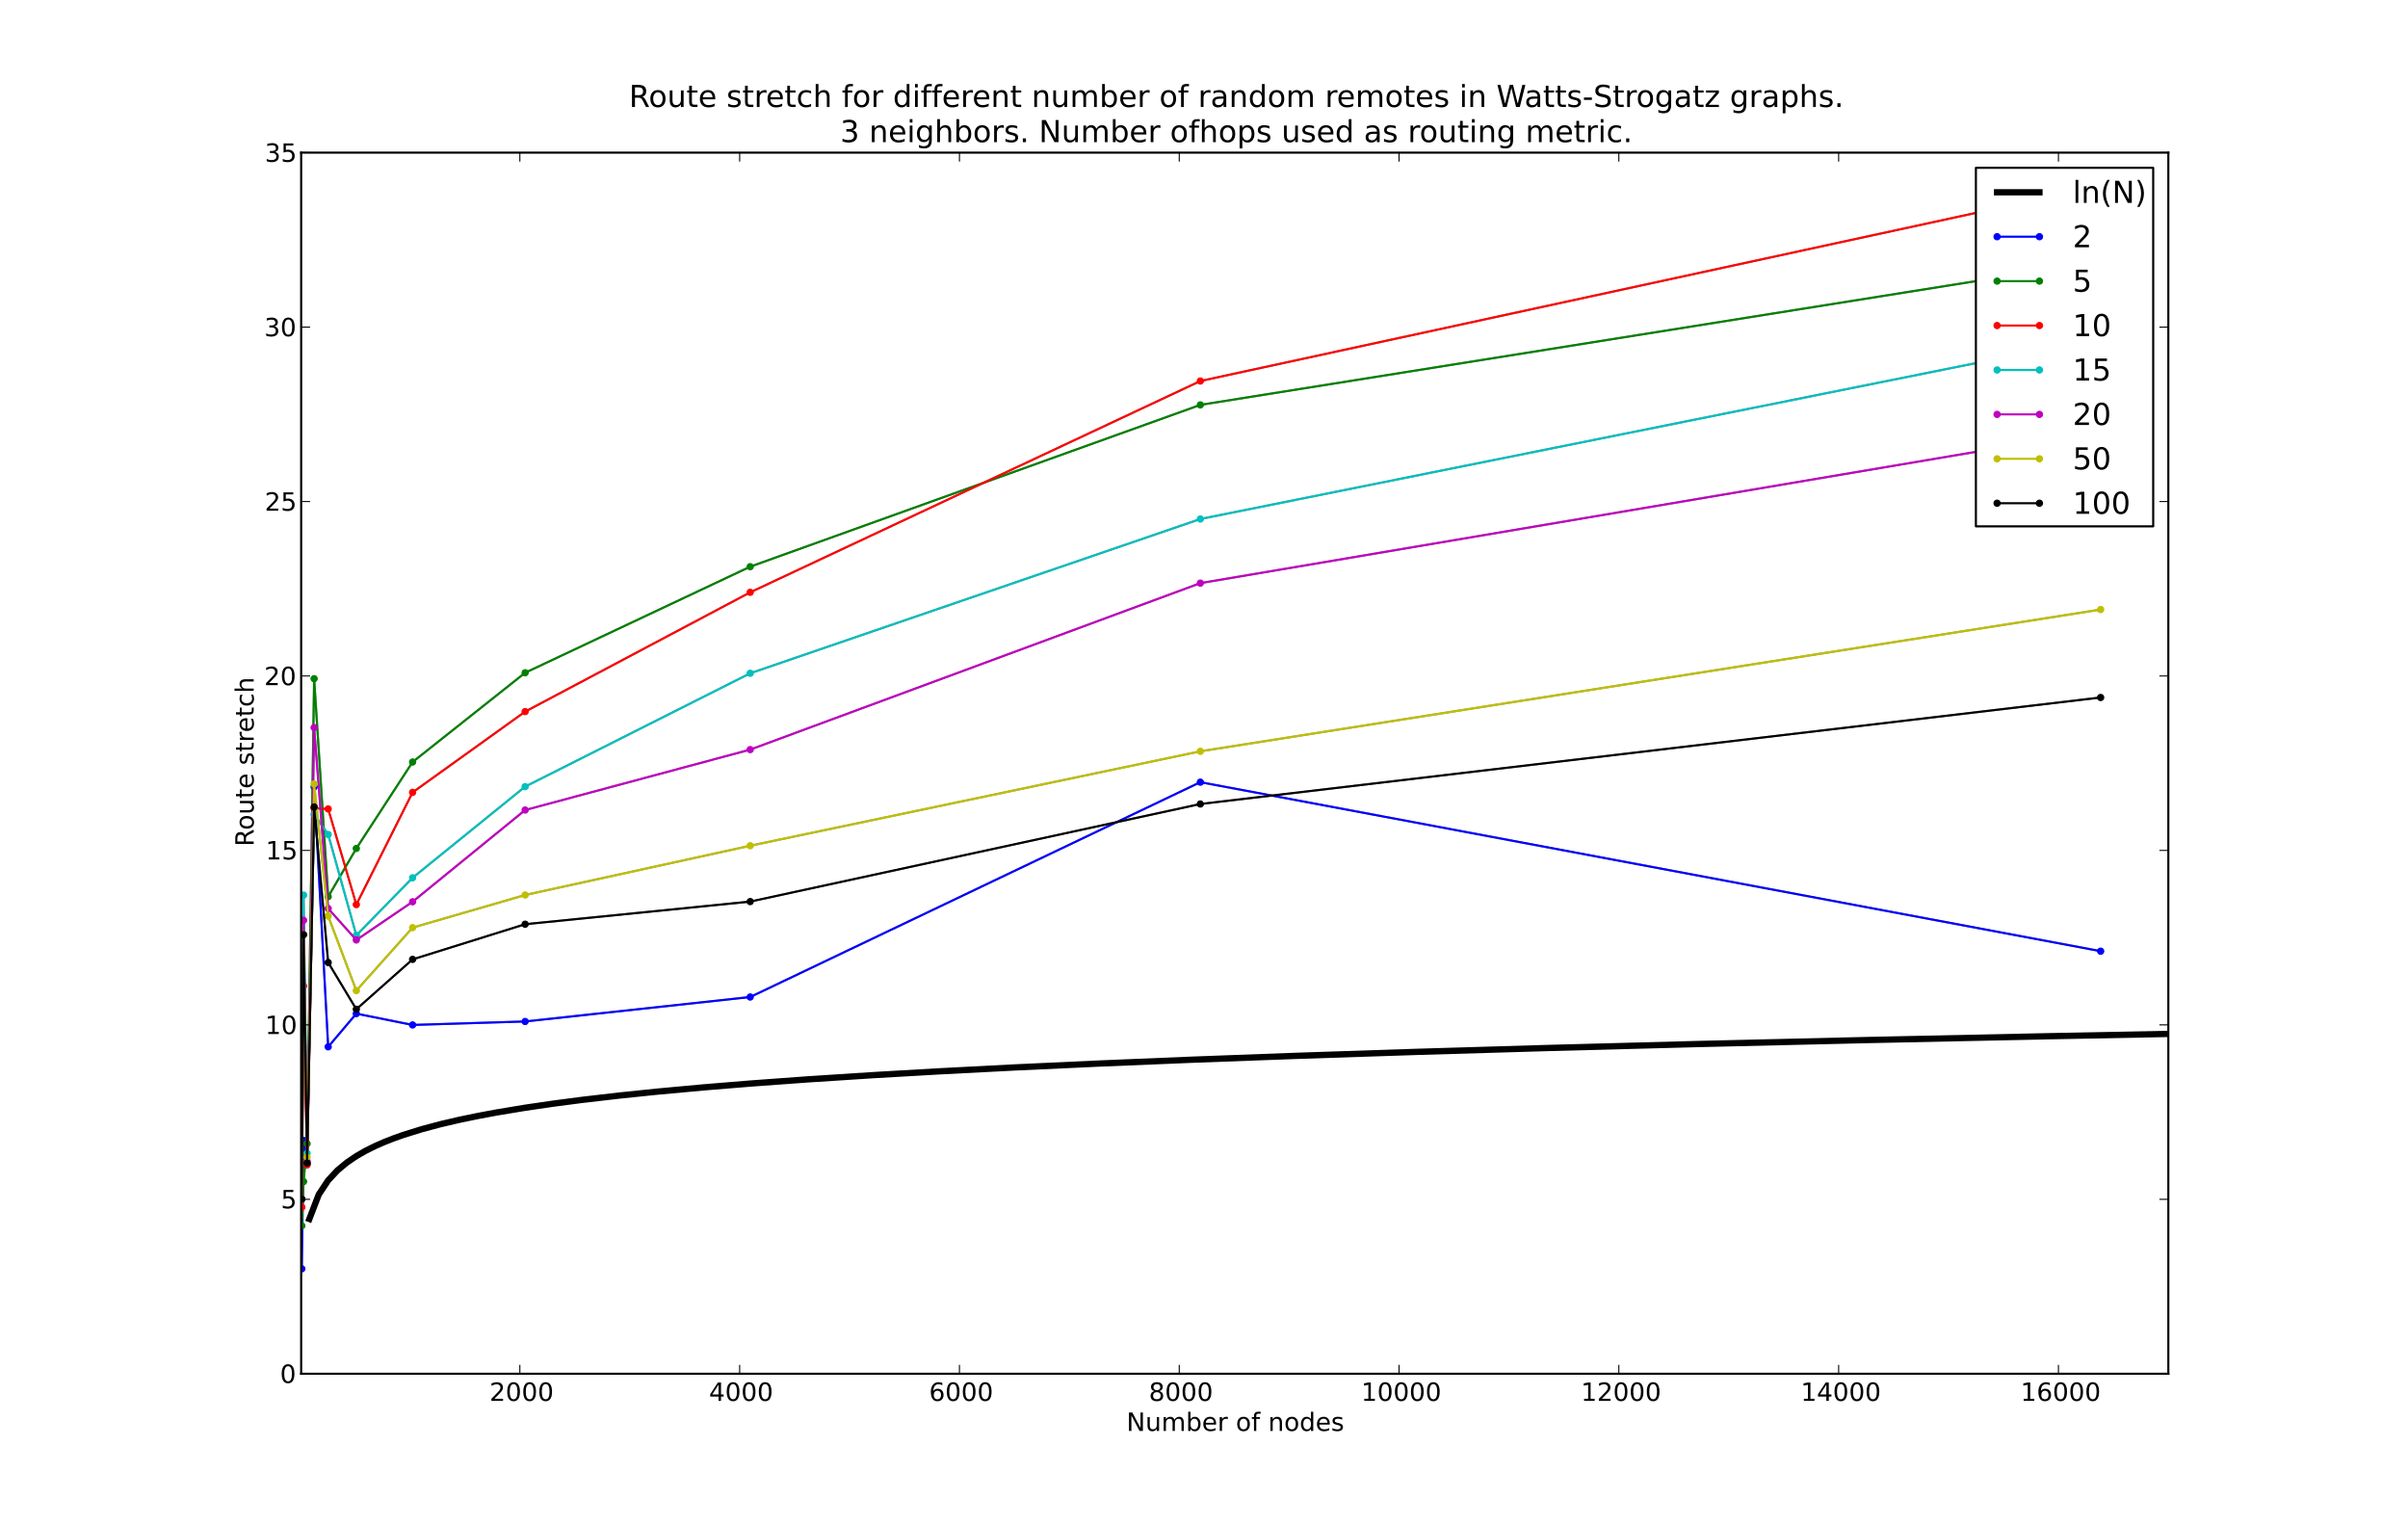 <?xml version="1.0" encoding="utf-8" standalone="no"?>
<!DOCTYPE svg PUBLIC "-//W3C//DTD SVG 1.1//EN"
  "http://www.w3.org/Graphics/SVG/1.1/DTD/svg11.dtd">
<!-- Created with matplotlib (http://matplotlib.sourceforge.net/) -->
<svg height="726pt" version="1.1" viewBox="0 0 1146 726" width="1146pt" xmlns="http://www.w3.org/2000/svg" xmlns:xlink="http://www.w3.org/1999/xlink">
 <defs>
  <style type="text/css">
*{stroke-linecap:square;stroke-linejoin:round;}
  </style>
 </defs>
 <g id="figure_1">
  <g id="patch_1">
   <path d="
M0 726.3
L1146.6 726.3
L1146.6 0
L0 0
z
" style="fill:#ffffff;"/>
  </g>
  <g id="axes_1">
   <g id="patch_2">
    <path d="
M143.325 653.67
L1031.94 653.67
L1031.94 72.63
L143.325 72.63
z
" style="fill:#ffffff;"/>
   </g>
   <g id="patch_3">
    <path clip-path="url(#p08ed50b441)" d="
M143.639 603.72
L144.476 542.647
L146.149 553.645
L149.497 374.431
L156.191 498.104
L169.581 482.306
L196.359 487.691
L249.917 486.041
L357.032 474.407
L571.262 372.174
L999.722 452.59
L999.722 452.59
L571.262 372.174
L357.032 474.407
L249.917 486.041
L196.359 487.691
L169.581 482.306
L156.191 498.104
L149.497 374.431
L146.149 553.645
L144.476 542.647
L143.639 603.72
z
" style="fill:#0000ff;opacity:0.4;stroke:#000000;"/>
   </g>
   <g id="patch_4">
    <path clip-path="url(#p08ed50b441)" d="
M143.639 583.273
L144.476 562.218
L146.149 544.161
L149.497 322.928
L156.191 426.657
L169.581 403.717
L196.359 362.584
L249.917 320.114
L357.032 269.633
L571.262 192.648
L999.722 124.293
L999.722 124.293
L571.262 192.648
L357.032 269.633
L249.917 320.114
L196.359 362.584
L169.581 403.717
L156.191 426.657
L149.497 322.928
L146.149 544.161
L144.476 562.218
L143.639 583.273
z
" style="fill:#008000;opacity:0.4;stroke:#000000;"/>
   </g>
   <g id="patch_5">
    <path clip-path="url(#p08ed50b441)" d="
M143.639 574.421
L144.476 469.168
L146.149 554.286
L149.497 384.558
L156.191 384.917
L169.581 430.427
L196.359 377.033
L249.917 338.607
L357.032 281.845
L571.262 181.306
L999.722 88.428
L999.722 88.428
L571.262 181.306
L357.032 281.845
L249.917 338.607
L196.359 377.033
L169.581 430.427
L156.191 384.917
L149.497 384.558
L146.149 554.286
L144.476 469.168
L143.639 574.421
z
" style="fill:#ff0000;opacity:0.4;stroke:#000000;"/>
   </g>
   <g id="patch_6">
    <path clip-path="url(#p08ed50b441)" d="
M143.639 570.559
L144.476 425.901
L146.149 548.785
L149.497 387.513
L156.191 397.063
L169.581 445.056
L196.359 417.666
L249.917 374.297
L357.032 320.365
L571.262 246.957
L999.722 160.842
L999.722 160.842
L571.262 246.957
L357.032 320.365
L249.917 374.297
L196.359 417.666
L169.581 445.056
L156.191 397.063
L149.497 387.513
L146.149 548.785
L144.476 425.901
L143.639 570.559
z
" style="fill:#00bfbf;opacity:0.4;stroke:#000000;"/>
   </g>
   <g id="patch_7">
    <path clip-path="url(#p08ed50b441)" d="
M143.639 570.559
L144.476 437.894
L146.149 552.474
L149.497 346.189
L156.191 432.301
L169.581 447.271
L196.359 429.076
L249.917 385.439
L357.032 356.679
L571.262 277.466
L999.722 204.94
L999.722 204.94
L571.262 277.466
L357.032 356.679
L249.917 385.439
L196.359 429.076
L169.581 447.271
L156.191 432.301
L149.497 346.189
L146.149 552.474
L144.476 437.894
L143.639 570.559
z
" style="fill:#bf00bf;opacity:0.4;stroke:#000000;"/>
   </g>
   <g id="patch_8">
    <path clip-path="url(#p08ed50b441)" d="
M143.639 570.559
L144.476 444.752
L146.149 550.578
L149.497 373.009
L156.191 435.907
L169.581 471.357
L196.359 441.388
L249.917 425.865
L357.032 402.419
L571.262 357.488
L999.722 290.04
L999.722 290.04
L571.262 357.488
L357.032 402.419
L249.917 425.865
L196.359 441.388
L169.581 471.357
L156.191 435.907
L149.497 373.009
L146.149 550.578
L144.476 444.752
L143.639 570.559
z
" style="fill:#bfbf00;opacity:0.4;stroke:#000000;"/>
   </g>
   <g id="patch_9">
    <path clip-path="url(#p08ed50b441)" d="
M143.639 570.559
L144.476 444.752
L146.149 553.431
L149.497 384.011
L156.191 457.989
L169.581 480.231
L196.359 456.493
L249.917 439.76
L357.032 428.993
L571.262 382.563
L999.722 331.882
L999.722 331.882
L571.262 382.563
L357.032 428.993
L249.917 439.76
L196.359 456.493
L169.581 480.231
L156.191 457.989
L149.497 384.011
L146.149 553.431
L144.476 444.752
L143.639 570.559
z
" style="opacity:0.4;stroke:#000000;"/>
   </g>
   <g id="line2d_1">
    <path clip-path="url(#p08ed50b441)" d="
M147.218 580.028
L151.686 568.423
L156.155 561.659
L160.623 556.867
L165.091 553.153
L169.559 550.12
L174.028 547.556
L178.496 545.336
L182.964 543.378
L187.433 541.627
L191.901 540.043
L200.837 537.267
L209.774 534.889
L218.711 532.81
L227.647 530.962
L236.584 529.299
L249.989 527.081
L263.394 525.125
L276.798 523.375
L294.672 521.297
L312.545 519.45
L334.886 517.397
L357.228 515.57
L384.038 513.615
L415.316 511.591
L446.594 509.787
L482.34 507.94
L522.555 506.082
L567.238 504.235
L616.389 502.416
L674.477 500.495
L737.033 498.649
L808.525 496.763
L888.955 494.869
L978.32 492.991
L1031.94 491.959
L1031.94 491.959" style="fill:none;stroke:#000000;stroke-width:3;"/>
   </g>
   <g id="line2d_2">
    <path clip-path="url(#p08ed50b441)" d="
M143.639 603.72
L144.476 542.647
L146.149 553.645
L149.497 374.431
L156.191 498.104
L169.581 482.306
L196.359 487.691
L249.917 486.041
L357.032 474.407
L571.262 372.174
L999.722 452.59" style="fill:none;stroke:#0000ff;"/>
    <defs>
     <path d="
M0 1.5
C0.398 1.5 0.779 1.342 1.061 1.061
C1.342 0.779 1.5 0.398 1.5 0
C1.5 -0.398 1.342 -0.779 1.061 -1.061
C0.779 -1.342 0.398 -1.5 0 -1.5
C-0.398 -1.5 -0.779 -1.342 -1.061 -1.061
C-1.342 -0.779 -1.5 -0.398 -1.5 0
C-1.5 0.398 -1.342 0.779 -1.061 1.061
C-0.779 1.342 -0.398 1.5 0 1.5
z
" id="m60516ac18e" style="stroke:#0000ff;stroke-linecap:butt;stroke-width:0.5;"/>
    </defs>
    <g clip-path="url(#p08ed50b441)">
     <use style="fill:#0000ff;stroke:#0000ff;stroke-linecap:butt;stroke-width:0.5;" x="143.639" xlink:href="#m60516ac18e" y="603.72"/>
     <use style="fill:#0000ff;stroke:#0000ff;stroke-linecap:butt;stroke-width:0.5;" x="144.476" xlink:href="#m60516ac18e" y="542.647"/>
     <use style="fill:#0000ff;stroke:#0000ff;stroke-linecap:butt;stroke-width:0.5;" x="146.149" xlink:href="#m60516ac18e" y="553.645"/>
     <use style="fill:#0000ff;stroke:#0000ff;stroke-linecap:butt;stroke-width:0.5;" x="149.497" xlink:href="#m60516ac18e" y="374.431"/>
     <use style="fill:#0000ff;stroke:#0000ff;stroke-linecap:butt;stroke-width:0.5;" x="156.191" xlink:href="#m60516ac18e" y="498.104"/>
     <use style="fill:#0000ff;stroke:#0000ff;stroke-linecap:butt;stroke-width:0.5;" x="169.581" xlink:href="#m60516ac18e" y="482.306"/>
     <use style="fill:#0000ff;stroke:#0000ff;stroke-linecap:butt;stroke-width:0.5;" x="196.359" xlink:href="#m60516ac18e" y="487.691"/>
     <use style="fill:#0000ff;stroke:#0000ff;stroke-linecap:butt;stroke-width:0.5;" x="249.917" xlink:href="#m60516ac18e" y="486.041"/>
     <use style="fill:#0000ff;stroke:#0000ff;stroke-linecap:butt;stroke-width:0.5;" x="357.032" xlink:href="#m60516ac18e" y="474.407"/>
     <use style="fill:#0000ff;stroke:#0000ff;stroke-linecap:butt;stroke-width:0.5;" x="571.262" xlink:href="#m60516ac18e" y="372.174"/>
     <use style="fill:#0000ff;stroke:#0000ff;stroke-linecap:butt;stroke-width:0.5;" x="999.722" xlink:href="#m60516ac18e" y="452.59"/>
    </g>
   </g>
   <g id="line2d_3">
    <path clip-path="url(#p08ed50b441)" d="
M143.639 583.273
L144.476 562.218
L146.149 544.161
L149.497 322.928
L156.191 426.657
L169.581 403.717
L196.359 362.584
L249.917 320.114
L357.032 269.633
L571.262 192.648
L999.722 124.293" style="fill:none;stroke:#008000;"/>
    <defs>
     <path d="
M0 1.5
C0.398 1.5 0.779 1.342 1.061 1.061
C1.342 0.779 1.5 0.398 1.5 0
C1.5 -0.398 1.342 -0.779 1.061 -1.061
C0.779 -1.342 0.398 -1.5 0 -1.5
C-0.398 -1.5 -0.779 -1.342 -1.061 -1.061
C-1.342 -0.779 -1.5 -0.398 -1.5 0
C-1.5 0.398 -1.342 0.779 -1.061 1.061
C-0.779 1.342 -0.398 1.5 0 1.5
z
" id="m78e0c95df6" style="stroke:#008000;stroke-linecap:butt;stroke-width:0.5;"/>
    </defs>
    <g clip-path="url(#p08ed50b441)">
     <use style="fill:#008000;stroke:#008000;stroke-linecap:butt;stroke-width:0.5;" x="143.639" xlink:href="#m78e0c95df6" y="583.273"/>
     <use style="fill:#008000;stroke:#008000;stroke-linecap:butt;stroke-width:0.5;" x="144.476" xlink:href="#m78e0c95df6" y="562.218"/>
     <use style="fill:#008000;stroke:#008000;stroke-linecap:butt;stroke-width:0.5;" x="146.149" xlink:href="#m78e0c95df6" y="544.161"/>
     <use style="fill:#008000;stroke:#008000;stroke-linecap:butt;stroke-width:0.5;" x="149.497" xlink:href="#m78e0c95df6" y="322.928"/>
     <use style="fill:#008000;stroke:#008000;stroke-linecap:butt;stroke-width:0.5;" x="156.191" xlink:href="#m78e0c95df6" y="426.657"/>
     <use style="fill:#008000;stroke:#008000;stroke-linecap:butt;stroke-width:0.5;" x="169.581" xlink:href="#m78e0c95df6" y="403.717"/>
     <use style="fill:#008000;stroke:#008000;stroke-linecap:butt;stroke-width:0.5;" x="196.359" xlink:href="#m78e0c95df6" y="362.584"/>
     <use style="fill:#008000;stroke:#008000;stroke-linecap:butt;stroke-width:0.5;" x="249.917" xlink:href="#m78e0c95df6" y="320.114"/>
     <use style="fill:#008000;stroke:#008000;stroke-linecap:butt;stroke-width:0.5;" x="357.032" xlink:href="#m78e0c95df6" y="269.633"/>
     <use style="fill:#008000;stroke:#008000;stroke-linecap:butt;stroke-width:0.5;" x="571.262" xlink:href="#m78e0c95df6" y="192.648"/>
     <use style="fill:#008000;stroke:#008000;stroke-linecap:butt;stroke-width:0.5;" x="999.722" xlink:href="#m78e0c95df6" y="124.293"/>
    </g>
   </g>
   <g id="line2d_4">
    <path clip-path="url(#p08ed50b441)" d="
M143.639 574.421
L144.476 469.168
L146.149 554.286
L149.497 384.558
L156.191 384.917
L169.581 430.427
L196.359 377.033
L249.917 338.607
L357.032 281.845
L571.262 181.306
L999.722 88.428" style="fill:none;stroke:#ff0000;"/>
    <defs>
     <path d="
M0 1.5
C0.398 1.5 0.779 1.342 1.061 1.061
C1.342 0.779 1.5 0.398 1.5 0
C1.5 -0.398 1.342 -0.779 1.061 -1.061
C0.779 -1.342 0.398 -1.5 0 -1.5
C-0.398 -1.5 -0.779 -1.342 -1.061 -1.061
C-1.342 -0.779 -1.5 -0.398 -1.5 0
C-1.5 0.398 -1.342 0.779 -1.061 1.061
C-0.779 1.342 -0.398 1.5 0 1.5
z
" id="mc0eafcda7b" style="stroke:#ff0000;stroke-linecap:butt;stroke-width:0.5;"/>
    </defs>
    <g clip-path="url(#p08ed50b441)">
     <use style="fill:#ff0000;stroke:#ff0000;stroke-linecap:butt;stroke-width:0.5;" x="143.639" xlink:href="#mc0eafcda7b" y="574.421"/>
     <use style="fill:#ff0000;stroke:#ff0000;stroke-linecap:butt;stroke-width:0.5;" x="144.476" xlink:href="#mc0eafcda7b" y="469.168"/>
     <use style="fill:#ff0000;stroke:#ff0000;stroke-linecap:butt;stroke-width:0.5;" x="146.149" xlink:href="#mc0eafcda7b" y="554.286"/>
     <use style="fill:#ff0000;stroke:#ff0000;stroke-linecap:butt;stroke-width:0.5;" x="149.497" xlink:href="#mc0eafcda7b" y="384.558"/>
     <use style="fill:#ff0000;stroke:#ff0000;stroke-linecap:butt;stroke-width:0.5;" x="156.191" xlink:href="#mc0eafcda7b" y="384.917"/>
     <use style="fill:#ff0000;stroke:#ff0000;stroke-linecap:butt;stroke-width:0.5;" x="169.581" xlink:href="#mc0eafcda7b" y="430.427"/>
     <use style="fill:#ff0000;stroke:#ff0000;stroke-linecap:butt;stroke-width:0.5;" x="196.359" xlink:href="#mc0eafcda7b" y="377.033"/>
     <use style="fill:#ff0000;stroke:#ff0000;stroke-linecap:butt;stroke-width:0.5;" x="249.917" xlink:href="#mc0eafcda7b" y="338.607"/>
     <use style="fill:#ff0000;stroke:#ff0000;stroke-linecap:butt;stroke-width:0.5;" x="357.032" xlink:href="#mc0eafcda7b" y="281.845"/>
     <use style="fill:#ff0000;stroke:#ff0000;stroke-linecap:butt;stroke-width:0.5;" x="571.262" xlink:href="#mc0eafcda7b" y="181.306"/>
     <use style="fill:#ff0000;stroke:#ff0000;stroke-linecap:butt;stroke-width:0.5;" x="999.722" xlink:href="#mc0eafcda7b" y="88.428"/>
    </g>
   </g>
   <g id="line2d_5">
    <path clip-path="url(#p08ed50b441)" d="
M143.639 570.559
L144.476 425.901
L146.149 548.785
L149.497 387.513
L156.191 397.063
L169.581 445.056
L196.359 417.666
L249.917 374.297
L357.032 320.365
L571.262 246.957
L999.722 160.842" style="fill:none;stroke:#00bfbf;"/>
    <defs>
     <path d="
M0 1.5
C0.398 1.5 0.779 1.342 1.061 1.061
C1.342 0.779 1.5 0.398 1.5 0
C1.5 -0.398 1.342 -0.779 1.061 -1.061
C0.779 -1.342 0.398 -1.5 0 -1.5
C-0.398 -1.5 -0.779 -1.342 -1.061 -1.061
C-1.342 -0.779 -1.5 -0.398 -1.5 0
C-1.5 0.398 -1.342 0.779 -1.061 1.061
C-0.779 1.342 -0.398 1.5 0 1.5
z
" id="m90d600f257" style="stroke:#00bfbf;stroke-linecap:butt;stroke-width:0.5;"/>
    </defs>
    <g clip-path="url(#p08ed50b441)">
     <use style="fill:#00bfbf;stroke:#00bfbf;stroke-linecap:butt;stroke-width:0.5;" x="143.639" xlink:href="#m90d600f257" y="570.559"/>
     <use style="fill:#00bfbf;stroke:#00bfbf;stroke-linecap:butt;stroke-width:0.5;" x="144.476" xlink:href="#m90d600f257" y="425.901"/>
     <use style="fill:#00bfbf;stroke:#00bfbf;stroke-linecap:butt;stroke-width:0.5;" x="146.149" xlink:href="#m90d600f257" y="548.785"/>
     <use style="fill:#00bfbf;stroke:#00bfbf;stroke-linecap:butt;stroke-width:0.5;" x="149.497" xlink:href="#m90d600f257" y="387.513"/>
     <use style="fill:#00bfbf;stroke:#00bfbf;stroke-linecap:butt;stroke-width:0.5;" x="156.191" xlink:href="#m90d600f257" y="397.063"/>
     <use style="fill:#00bfbf;stroke:#00bfbf;stroke-linecap:butt;stroke-width:0.5;" x="169.581" xlink:href="#m90d600f257" y="445.056"/>
     <use style="fill:#00bfbf;stroke:#00bfbf;stroke-linecap:butt;stroke-width:0.5;" x="196.359" xlink:href="#m90d600f257" y="417.666"/>
     <use style="fill:#00bfbf;stroke:#00bfbf;stroke-linecap:butt;stroke-width:0.5;" x="249.917" xlink:href="#m90d600f257" y="374.297"/>
     <use style="fill:#00bfbf;stroke:#00bfbf;stroke-linecap:butt;stroke-width:0.5;" x="357.032" xlink:href="#m90d600f257" y="320.365"/>
     <use style="fill:#00bfbf;stroke:#00bfbf;stroke-linecap:butt;stroke-width:0.5;" x="571.262" xlink:href="#m90d600f257" y="246.957"/>
     <use style="fill:#00bfbf;stroke:#00bfbf;stroke-linecap:butt;stroke-width:0.5;" x="999.722" xlink:href="#m90d600f257" y="160.842"/>
    </g>
   </g>
   <g id="line2d_6">
    <path clip-path="url(#p08ed50b441)" d="
M143.639 570.559
L144.476 437.894
L146.149 552.474
L149.497 346.189
L156.191 432.301
L169.581 447.271
L196.359 429.076
L249.917 385.439
L357.032 356.679
L571.262 277.466
L999.722 204.94" style="fill:none;stroke:#bf00bf;"/>
    <defs>
     <path d="
M0 1.5
C0.398 1.5 0.779 1.342 1.061 1.061
C1.342 0.779 1.5 0.398 1.5 0
C1.5 -0.398 1.342 -0.779 1.061 -1.061
C0.779 -1.342 0.398 -1.5 0 -1.5
C-0.398 -1.5 -0.779 -1.342 -1.061 -1.061
C-1.342 -0.779 -1.5 -0.398 -1.5 0
C-1.5 0.398 -1.342 0.779 -1.061 1.061
C-0.779 1.342 -0.398 1.5 0 1.5
z
" id="mc0debf2262" style="stroke:#bf00bf;stroke-linecap:butt;stroke-width:0.5;"/>
    </defs>
    <g clip-path="url(#p08ed50b441)">
     <use style="fill:#bf00bf;stroke:#bf00bf;stroke-linecap:butt;stroke-width:0.5;" x="143.639" xlink:href="#mc0debf2262" y="570.559"/>
     <use style="fill:#bf00bf;stroke:#bf00bf;stroke-linecap:butt;stroke-width:0.5;" x="144.476" xlink:href="#mc0debf2262" y="437.894"/>
     <use style="fill:#bf00bf;stroke:#bf00bf;stroke-linecap:butt;stroke-width:0.5;" x="146.149" xlink:href="#mc0debf2262" y="552.474"/>
     <use style="fill:#bf00bf;stroke:#bf00bf;stroke-linecap:butt;stroke-width:0.5;" x="149.497" xlink:href="#mc0debf2262" y="346.189"/>
     <use style="fill:#bf00bf;stroke:#bf00bf;stroke-linecap:butt;stroke-width:0.5;" x="156.191" xlink:href="#mc0debf2262" y="432.301"/>
     <use style="fill:#bf00bf;stroke:#bf00bf;stroke-linecap:butt;stroke-width:0.5;" x="169.581" xlink:href="#mc0debf2262" y="447.271"/>
     <use style="fill:#bf00bf;stroke:#bf00bf;stroke-linecap:butt;stroke-width:0.5;" x="196.359" xlink:href="#mc0debf2262" y="429.076"/>
     <use style="fill:#bf00bf;stroke:#bf00bf;stroke-linecap:butt;stroke-width:0.5;" x="249.917" xlink:href="#mc0debf2262" y="385.439"/>
     <use style="fill:#bf00bf;stroke:#bf00bf;stroke-linecap:butt;stroke-width:0.5;" x="357.032" xlink:href="#mc0debf2262" y="356.679"/>
     <use style="fill:#bf00bf;stroke:#bf00bf;stroke-linecap:butt;stroke-width:0.5;" x="571.262" xlink:href="#mc0debf2262" y="277.466"/>
     <use style="fill:#bf00bf;stroke:#bf00bf;stroke-linecap:butt;stroke-width:0.5;" x="999.722" xlink:href="#mc0debf2262" y="204.94"/>
    </g>
   </g>
   <g id="line2d_7">
    <path clip-path="url(#p08ed50b441)" d="
M143.639 570.559
L144.476 444.752
L146.149 550.578
L149.497 373.009
L156.191 435.907
L169.581 471.357
L196.359 441.388
L249.917 425.865
L357.032 402.419
L571.262 357.488
L999.722 290.04" style="fill:none;stroke:#bfbf00;"/>
    <defs>
     <path d="
M0 1.5
C0.398 1.5 0.779 1.342 1.061 1.061
C1.342 0.779 1.5 0.398 1.5 0
C1.5 -0.398 1.342 -0.779 1.061 -1.061
C0.779 -1.342 0.398 -1.5 0 -1.5
C-0.398 -1.5 -0.779 -1.342 -1.061 -1.061
C-1.342 -0.779 -1.5 -0.398 -1.5 0
C-1.5 0.398 -1.342 0.779 -1.061 1.061
C-0.779 1.342 -0.398 1.5 0 1.5
z
" id="m3ee41cdeb1" style="stroke:#bfbf00;stroke-linecap:butt;stroke-width:0.5;"/>
    </defs>
    <g clip-path="url(#p08ed50b441)">
     <use style="fill:#bfbf00;stroke:#bfbf00;stroke-linecap:butt;stroke-width:0.5;" x="143.639" xlink:href="#m3ee41cdeb1" y="570.559"/>
     <use style="fill:#bfbf00;stroke:#bfbf00;stroke-linecap:butt;stroke-width:0.5;" x="144.476" xlink:href="#m3ee41cdeb1" y="444.752"/>
     <use style="fill:#bfbf00;stroke:#bfbf00;stroke-linecap:butt;stroke-width:0.5;" x="146.149" xlink:href="#m3ee41cdeb1" y="550.578"/>
     <use style="fill:#bfbf00;stroke:#bfbf00;stroke-linecap:butt;stroke-width:0.5;" x="149.497" xlink:href="#m3ee41cdeb1" y="373.009"/>
     <use style="fill:#bfbf00;stroke:#bfbf00;stroke-linecap:butt;stroke-width:0.5;" x="156.191" xlink:href="#m3ee41cdeb1" y="435.907"/>
     <use style="fill:#bfbf00;stroke:#bfbf00;stroke-linecap:butt;stroke-width:0.5;" x="169.581" xlink:href="#m3ee41cdeb1" y="471.357"/>
     <use style="fill:#bfbf00;stroke:#bfbf00;stroke-linecap:butt;stroke-width:0.5;" x="196.359" xlink:href="#m3ee41cdeb1" y="441.388"/>
     <use style="fill:#bfbf00;stroke:#bfbf00;stroke-linecap:butt;stroke-width:0.5;" x="249.917" xlink:href="#m3ee41cdeb1" y="425.865"/>
     <use style="fill:#bfbf00;stroke:#bfbf00;stroke-linecap:butt;stroke-width:0.5;" x="357.032" xlink:href="#m3ee41cdeb1" y="402.419"/>
     <use style="fill:#bfbf00;stroke:#bfbf00;stroke-linecap:butt;stroke-width:0.5;" x="571.262" xlink:href="#m3ee41cdeb1" y="357.488"/>
     <use style="fill:#bfbf00;stroke:#bfbf00;stroke-linecap:butt;stroke-width:0.5;" x="999.722" xlink:href="#m3ee41cdeb1" y="290.04"/>
    </g>
   </g>
   <g id="line2d_8">
    <path clip-path="url(#p08ed50b441)" d="
M143.639 570.559
L144.476 444.752
L146.149 553.431
L149.497 384.011
L156.191 457.989
L169.581 480.231
L196.359 456.493
L249.917 439.76
L357.032 428.993
L571.262 382.563
L999.722 331.882" style="fill:none;stroke:#000000;"/>
    <defs>
     <path d="
M0 1.5
C0.398 1.5 0.779 1.342 1.061 1.061
C1.342 0.779 1.5 0.398 1.5 0
C1.5 -0.398 1.342 -0.779 1.061 -1.061
C0.779 -1.342 0.398 -1.5 0 -1.5
C-0.398 -1.5 -0.779 -1.342 -1.061 -1.061
C-1.342 -0.779 -1.5 -0.398 -1.5 0
C-1.5 0.398 -1.342 0.779 -1.061 1.061
C-0.779 1.342 -0.398 1.5 0 1.5
z
" id="m37a92066f2" style="stroke:#000000;stroke-linecap:butt;stroke-width:0.5;"/>
    </defs>
    <g clip-path="url(#p08ed50b441)">
     <use style="stroke:#000000;stroke-linecap:butt;stroke-width:0.5;" x="143.639" xlink:href="#m37a92066f2" y="570.559"/>
     <use style="stroke:#000000;stroke-linecap:butt;stroke-width:0.5;" x="144.476" xlink:href="#m37a92066f2" y="444.752"/>
     <use style="stroke:#000000;stroke-linecap:butt;stroke-width:0.5;" x="146.149" xlink:href="#m37a92066f2" y="553.431"/>
     <use style="stroke:#000000;stroke-linecap:butt;stroke-width:0.5;" x="149.497" xlink:href="#m37a92066f2" y="384.011"/>
     <use style="stroke:#000000;stroke-linecap:butt;stroke-width:0.5;" x="156.191" xlink:href="#m37a92066f2" y="457.989"/>
     <use style="stroke:#000000;stroke-linecap:butt;stroke-width:0.5;" x="169.581" xlink:href="#m37a92066f2" y="480.231"/>
     <use style="stroke:#000000;stroke-linecap:butt;stroke-width:0.5;" x="196.359" xlink:href="#m37a92066f2" y="456.493"/>
     <use style="stroke:#000000;stroke-linecap:butt;stroke-width:0.5;" x="249.917" xlink:href="#m37a92066f2" y="439.76"/>
     <use style="stroke:#000000;stroke-linecap:butt;stroke-width:0.5;" x="357.032" xlink:href="#m37a92066f2" y="428.993"/>
     <use style="stroke:#000000;stroke-linecap:butt;stroke-width:0.5;" x="571.262" xlink:href="#m37a92066f2" y="382.563"/>
     <use style="stroke:#000000;stroke-linecap:butt;stroke-width:0.5;" x="999.722" xlink:href="#m37a92066f2" y="331.882"/>
    </g>
   </g>
   <g id="matplotlib.axis_1">
    <g id="xtick_1">
     <g id="line2d_9">
      <defs>
       <path d="
M0 0
L0 -4" id="m0012dd4eef" style="stroke:#000000;stroke-linecap:butt;stroke-width:0.5;"/>
      </defs>
      <g>
       <use style="stroke:#000000;stroke-linecap:butt;stroke-width:0.5;" x="247.406" xlink:href="#m0012dd4eef" y="653.67"/>
      </g>
     </g>
     <g id="line2d_10">
      <defs>
       <path d="
M0 0
L0 4" id="m476344969c" style="stroke:#000000;stroke-linecap:butt;stroke-width:0.5;"/>
      </defs>
      <g>
       <use style="stroke:#000000;stroke-linecap:butt;stroke-width:0.5;" x="247.406" xlink:href="#m476344969c" y="72.63"/>
      </g>
     </g>
     <g id="text_1">
      <!-- 2000 -->
      <defs>
       <path d="
M31.781 66.406
Q24.172 66.406 20.328 58.906
Q16.5 51.422 16.5 36.375
Q16.5 21.391 20.328 13.891
Q24.172 6.391 31.781 6.391
Q39.453 6.391 43.281 13.891
Q47.125 21.391 47.125 36.375
Q47.125 51.422 43.281 58.906
Q39.453 66.406 31.781 66.406
M31.781 74.219
Q44.047 74.219 50.516 64.516
Q56.984 54.828 56.984 36.375
Q56.984 17.969 50.516 8.266
Q44.047 -1.422 31.781 -1.422
Q19.531 -1.422 13.062 8.266
Q6.594 17.969 6.594 36.375
Q6.594 54.828 13.062 64.516
Q19.531 74.219 31.781 74.219" id="DejaVuSans-30"/>
       <path d="
M19.188 8.297
L53.609 8.297
L53.609 0
L7.328 0
L7.328 8.297
Q12.938 14.109 22.625 23.891
Q32.328 33.688 34.812 36.531
Q39.547 41.844 41.422 45.531
Q43.312 49.219 43.312 52.781
Q43.312 58.594 39.234 62.25
Q35.156 65.922 28.609 65.922
Q23.969 65.922 18.812 64.312
Q13.672 62.703 7.812 59.422
L7.812 69.391
Q13.766 71.781 18.938 73
Q24.125 74.219 28.422 74.219
Q39.75 74.219 46.484 68.547
Q53.219 62.891 53.219 53.422
Q53.219 48.922 51.531 44.891
Q49.859 40.875 45.406 35.406
Q44.188 33.984 37.641 27.219
Q31.109 20.453 19.188 8.297" id="DejaVuSans-32"/>
      </defs>
      <g transform="translate(232.975 666.576)scale(0.12 -0.12)">
       <use xlink:href="#DejaVuSans-32"/>
       <use x="63.623" xlink:href="#DejaVuSans-30"/>
       <use x="127.246" xlink:href="#DejaVuSans-30"/>
       <use x="190.869" xlink:href="#DejaVuSans-30"/>
      </g>
     </g>
    </g>
    <g id="xtick_2">
     <g id="line2d_11">
      <g>
       <use style="stroke:#000000;stroke-linecap:butt;stroke-width:0.5;" x="352.011" xlink:href="#m0012dd4eef" y="653.67"/>
      </g>
     </g>
     <g id="line2d_12">
      <g>
       <use style="stroke:#000000;stroke-linecap:butt;stroke-width:0.5;" x="352.011" xlink:href="#m476344969c" y="72.63"/>
      </g>
     </g>
     <g id="text_2">
      <!-- 4000 -->
      <defs>
       <path d="
M37.797 64.312
L12.891 25.391
L37.797 25.391
z

M35.203 72.906
L47.609 72.906
L47.609 25.391
L58.016 25.391
L58.016 17.188
L47.609 17.188
L47.609 0
L37.797 0
L37.797 17.188
L4.891 17.188
L4.891 26.703
z
" id="DejaVuSans-34"/>
      </defs>
      <g transform="translate(337.433 666.576)scale(0.12 -0.12)">
       <use xlink:href="#DejaVuSans-34"/>
       <use x="63.623" xlink:href="#DejaVuSans-30"/>
       <use x="127.246" xlink:href="#DejaVuSans-30"/>
       <use x="190.869" xlink:href="#DejaVuSans-30"/>
      </g>
     </g>
    </g>
    <g id="xtick_3">
     <g id="line2d_13">
      <g>
       <use style="stroke:#000000;stroke-linecap:butt;stroke-width:0.5;" x="456.615" xlink:href="#m0012dd4eef" y="653.67"/>
      </g>
     </g>
     <g id="line2d_14">
      <g>
       <use style="stroke:#000000;stroke-linecap:butt;stroke-width:0.5;" x="456.615" xlink:href="#m476344969c" y="72.63"/>
      </g>
     </g>
     <g id="text_3">
      <!-- 6000 -->
      <defs>
       <path d="
M33.016 40.375
Q26.375 40.375 22.484 35.828
Q18.609 31.297 18.609 23.391
Q18.609 15.531 22.484 10.953
Q26.375 6.391 33.016 6.391
Q39.656 6.391 43.531 10.953
Q47.406 15.531 47.406 23.391
Q47.406 31.297 43.531 35.828
Q39.656 40.375 33.016 40.375
M52.594 71.297
L52.594 62.312
Q48.875 64.062 45.094 64.984
Q41.312 65.922 37.594 65.922
Q27.828 65.922 22.672 59.328
Q17.531 52.734 16.797 39.406
Q19.672 43.656 24.016 45.922
Q28.375 48.188 33.594 48.188
Q44.578 48.188 50.953 41.516
Q57.328 34.859 57.328 23.391
Q57.328 12.156 50.688 5.359
Q44.047 -1.422 33.016 -1.422
Q20.359 -1.422 13.672 8.266
Q6.984 17.969 6.984 36.375
Q6.984 53.656 15.188 63.938
Q23.391 74.219 37.203 74.219
Q40.922 74.219 44.703 73.484
Q48.484 72.75 52.594 71.297" id="DejaVuSans-36"/>
      </defs>
      <g transform="translate(442.163 666.576)scale(0.12 -0.12)">
       <use xlink:href="#DejaVuSans-36"/>
       <use x="63.623" xlink:href="#DejaVuSans-30"/>
       <use x="127.246" xlink:href="#DejaVuSans-30"/>
       <use x="190.869" xlink:href="#DejaVuSans-30"/>
      </g>
     </g>
    </g>
    <g id="xtick_4">
     <g id="line2d_15">
      <g>
       <use style="stroke:#000000;stroke-linecap:butt;stroke-width:0.5;" x="561.22" xlink:href="#m0012dd4eef" y="653.67"/>
      </g>
     </g>
     <g id="line2d_16">
      <g>
       <use style="stroke:#000000;stroke-linecap:butt;stroke-width:0.5;" x="561.22" xlink:href="#m476344969c" y="72.63"/>
      </g>
     </g>
     <g id="text_4">
      <!-- 8000 -->
      <defs>
       <path d="
M31.781 34.625
Q24.75 34.625 20.719 30.859
Q16.703 27.094 16.703 20.516
Q16.703 13.922 20.719 10.156
Q24.75 6.391 31.781 6.391
Q38.812 6.391 42.859 10.172
Q46.922 13.969 46.922 20.516
Q46.922 27.094 42.891 30.859
Q38.875 34.625 31.781 34.625
M21.922 38.812
Q15.578 40.375 12.031 44.719
Q8.5 49.078 8.5 55.328
Q8.5 64.062 14.719 69.141
Q20.953 74.219 31.781 74.219
Q42.672 74.219 48.875 69.141
Q55.078 64.062 55.078 55.328
Q55.078 49.078 51.531 44.719
Q48 40.375 41.703 38.812
Q48.828 37.156 52.797 32.312
Q56.781 27.484 56.781 20.516
Q56.781 9.906 50.312 4.234
Q43.844 -1.422 31.781 -1.422
Q19.734 -1.422 13.25 4.234
Q6.781 9.906 6.781 20.516
Q6.781 27.484 10.781 32.312
Q14.797 37.156 21.922 38.812
M18.312 54.391
Q18.312 48.734 21.844 45.562
Q25.391 42.391 31.781 42.391
Q38.141 42.391 41.719 45.562
Q45.312 48.734 45.312 54.391
Q45.312 60.062 41.719 63.234
Q38.141 66.406 31.781 66.406
Q25.391 66.406 21.844 63.234
Q18.312 60.062 18.312 54.391" id="DejaVuSans-38"/>
      </defs>
      <g transform="translate(546.755 666.576)scale(0.12 -0.12)">
       <use xlink:href="#DejaVuSans-38"/>
       <use x="63.623" xlink:href="#DejaVuSans-30"/>
       <use x="127.246" xlink:href="#DejaVuSans-30"/>
       <use x="190.869" xlink:href="#DejaVuSans-30"/>
      </g>
     </g>
    </g>
    <g id="xtick_5">
     <g id="line2d_17">
      <g>
       <use style="stroke:#000000;stroke-linecap:butt;stroke-width:0.5;" x="665.824" xlink:href="#m0012dd4eef" y="653.67"/>
      </g>
     </g>
     <g id="line2d_18">
      <g>
       <use style="stroke:#000000;stroke-linecap:butt;stroke-width:0.5;" x="665.824" xlink:href="#m476344969c" y="72.63"/>
      </g>
     </g>
     <g id="text_5">
      <!-- 10000 -->
      <defs>
       <path d="
M12.406 8.297
L28.516 8.297
L28.516 63.922
L10.984 60.406
L10.984 69.391
L28.422 72.906
L38.281 72.906
L38.281 8.297
L54.391 8.297
L54.391 0
L12.406 0
z
" id="DejaVuSans-31"/>
      </defs>
      <g transform="translate(647.794 666.576)scale(0.12 -0.12)">
       <use xlink:href="#DejaVuSans-31"/>
       <use x="63.623" xlink:href="#DejaVuSans-30"/>
       <use x="127.246" xlink:href="#DejaVuSans-30"/>
       <use x="190.869" xlink:href="#DejaVuSans-30"/>
       <use x="254.492" xlink:href="#DejaVuSans-30"/>
      </g>
     </g>
    </g>
    <g id="xtick_6">
     <g id="line2d_19">
      <g>
       <use style="stroke:#000000;stroke-linecap:butt;stroke-width:0.5;" x="770.429" xlink:href="#m0012dd4eef" y="653.67"/>
      </g>
     </g>
     <g id="line2d_20">
      <g>
       <use style="stroke:#000000;stroke-linecap:butt;stroke-width:0.5;" x="770.429" xlink:href="#m476344969c" y="72.63"/>
      </g>
     </g>
     <g id="text_6">
      <!-- 12000 -->
      <g transform="translate(752.399 666.576)scale(0.12 -0.12)">
       <use xlink:href="#DejaVuSans-31"/>
       <use x="63.623" xlink:href="#DejaVuSans-32"/>
       <use x="127.246" xlink:href="#DejaVuSans-30"/>
       <use x="190.869" xlink:href="#DejaVuSans-30"/>
       <use x="254.492" xlink:href="#DejaVuSans-30"/>
      </g>
     </g>
    </g>
    <g id="xtick_7">
     <g id="line2d_21">
      <g>
       <use style="stroke:#000000;stroke-linecap:butt;stroke-width:0.5;" x="875.033" xlink:href="#m0012dd4eef" y="653.67"/>
      </g>
     </g>
     <g id="line2d_22">
      <g>
       <use style="stroke:#000000;stroke-linecap:butt;stroke-width:0.5;" x="875.033" xlink:href="#m476344969c" y="72.63"/>
      </g>
     </g>
     <g id="text_7">
      <!-- 14000 -->
      <g transform="translate(857.003 666.576)scale(0.12 -0.12)">
       <use xlink:href="#DejaVuSans-31"/>
       <use x="63.623" xlink:href="#DejaVuSans-34"/>
       <use x="127.246" xlink:href="#DejaVuSans-30"/>
       <use x="190.869" xlink:href="#DejaVuSans-30"/>
       <use x="254.492" xlink:href="#DejaVuSans-30"/>
      </g>
     </g>
    </g>
    <g id="xtick_8">
     <g id="line2d_23">
      <g>
       <use style="stroke:#000000;stroke-linecap:butt;stroke-width:0.5;" x="979.638" xlink:href="#m0012dd4eef" y="653.67"/>
      </g>
     </g>
     <g id="line2d_24">
      <g>
       <use style="stroke:#000000;stroke-linecap:butt;stroke-width:0.5;" x="979.638" xlink:href="#m476344969c" y="72.63"/>
      </g>
     </g>
     <g id="text_8">
      <!-- 16000 -->
      <g transform="translate(961.608 666.576)scale(0.12 -0.12)">
       <use xlink:href="#DejaVuSans-31"/>
       <use x="63.623" xlink:href="#DejaVuSans-36"/>
       <use x="127.246" xlink:href="#DejaVuSans-30"/>
       <use x="190.869" xlink:href="#DejaVuSans-30"/>
       <use x="254.492" xlink:href="#DejaVuSans-30"/>
      </g>
     </g>
    </g>
    <g id="text_9">
     <!-- Number of nodes -->
     <defs>
      <path d="
M9.812 72.906
L23.094 72.906
L55.422 11.922
L55.422 72.906
L64.984 72.906
L64.984 0
L51.703 0
L19.391 60.984
L19.391 0
L9.812 0
z
" id="DejaVuSans-4e"/>
      <path d="
M30.609 48.391
Q23.391 48.391 19.188 42.75
Q14.984 37.109 14.984 27.297
Q14.984 17.484 19.156 11.844
Q23.344 6.203 30.609 6.203
Q37.797 6.203 41.984 11.859
Q46.188 17.531 46.188 27.297
Q46.188 37.016 41.984 42.703
Q37.797 48.391 30.609 48.391
M30.609 56
Q42.328 56 49.016 48.375
Q55.719 40.766 55.719 27.297
Q55.719 13.875 49.016 6.219
Q42.328 -1.422 30.609 -1.422
Q18.844 -1.422 12.172 6.219
Q5.516 13.875 5.516 27.297
Q5.516 40.766 12.172 48.375
Q18.844 56 30.609 56" id="DejaVuSans-6f"/>
      <path d="
M52 44.188
Q55.375 50.25 60.062 53.125
Q64.75 56 71.094 56
Q79.641 56 84.281 50.016
Q88.922 44.047 88.922 33.016
L88.922 0
L79.891 0
L79.891 32.719
Q79.891 40.578 77.094 44.375
Q74.312 48.188 68.609 48.188
Q61.625 48.188 57.562 43.547
Q53.516 38.922 53.516 30.906
L53.516 0
L44.484 0
L44.484 32.719
Q44.484 40.625 41.703 44.406
Q38.922 48.188 33.109 48.188
Q26.219 48.188 22.156 43.531
Q18.109 38.875 18.109 30.906
L18.109 0
L9.078 0
L9.078 54.688
L18.109 54.688
L18.109 46.188
Q21.188 51.219 25.484 53.609
Q29.781 56 35.688 56
Q41.656 56 45.828 52.969
Q50 49.953 52 44.188" id="DejaVuSans-6d"/>
      <path d="
M54.891 33.016
L54.891 0
L45.906 0
L45.906 32.719
Q45.906 40.484 42.875 44.328
Q39.844 48.188 33.797 48.188
Q26.516 48.188 22.312 43.547
Q18.109 38.922 18.109 30.906
L18.109 0
L9.078 0
L9.078 54.688
L18.109 54.688
L18.109 46.188
Q21.344 51.125 25.703 53.562
Q30.078 56 35.797 56
Q45.219 56 50.047 50.172
Q54.891 44.344 54.891 33.016" id="DejaVuSans-6e"/>
      <path d="
M37.109 75.984
L37.109 68.5
L28.516 68.5
Q23.688 68.5 21.797 66.547
Q19.922 64.594 19.922 59.516
L19.922 54.688
L34.719 54.688
L34.719 47.703
L19.922 47.703
L19.922 0
L10.891 0
L10.891 47.703
L2.297 47.703
L2.297 54.688
L10.891 54.688
L10.891 58.5
Q10.891 67.625 15.141 71.797
Q19.391 75.984 28.609 75.984
z
" id="DejaVuSans-66"/>
      <path id="DejaVuSans-20"/>
      <path d="
M8.5 21.578
L8.5 54.688
L17.484 54.688
L17.484 21.922
Q17.484 14.156 20.5 10.266
Q23.531 6.391 29.594 6.391
Q36.859 6.391 41.078 11.031
Q45.312 15.672 45.312 23.688
L45.312 54.688
L54.297 54.688
L54.297 0
L45.312 0
L45.312 8.406
Q42.047 3.422 37.719 1
Q33.406 -1.422 27.688 -1.422
Q18.266 -1.422 13.375 4.438
Q8.5 10.297 8.5 21.578
M31.109 56
z
" id="DejaVuSans-75"/>
      <path d="
M45.406 46.391
L45.406 75.984
L54.391 75.984
L54.391 0
L45.406 0
L45.406 8.203
Q42.578 3.328 38.25 0.953
Q33.938 -1.422 27.875 -1.422
Q17.969 -1.422 11.734 6.484
Q5.516 14.406 5.516 27.297
Q5.516 40.188 11.734 48.094
Q17.969 56 27.875 56
Q33.938 56 38.25 53.625
Q42.578 51.266 45.406 46.391
M14.797 27.297
Q14.797 17.391 18.875 11.75
Q22.953 6.109 30.078 6.109
Q37.203 6.109 41.297 11.75
Q45.406 17.391 45.406 27.297
Q45.406 37.203 41.297 42.844
Q37.203 48.484 30.078 48.484
Q22.953 48.484 18.875 42.844
Q14.797 37.203 14.797 27.297" id="DejaVuSans-64"/>
      <path d="
M56.203 29.594
L56.203 25.203
L14.891 25.203
Q15.484 15.922 20.484 11.062
Q25.484 6.203 34.422 6.203
Q39.594 6.203 44.453 7.469
Q49.312 8.734 54.109 11.281
L54.109 2.781
Q49.266 0.734 44.188 -0.344
Q39.109 -1.422 33.891 -1.422
Q20.797 -1.422 13.156 6.188
Q5.516 13.812 5.516 26.812
Q5.516 40.234 12.766 48.109
Q20.016 56 32.328 56
Q43.359 56 49.781 48.891
Q56.203 41.797 56.203 29.594
M47.219 32.234
Q47.125 39.594 43.094 43.984
Q39.062 48.391 32.422 48.391
Q24.906 48.391 20.391 44.141
Q15.875 39.891 15.188 32.172
z
" id="DejaVuSans-65"/>
      <path d="
M48.688 27.297
Q48.688 37.203 44.609 42.844
Q40.531 48.484 33.406 48.484
Q26.266 48.484 22.188 42.844
Q18.109 37.203 18.109 27.297
Q18.109 17.391 22.188 11.75
Q26.266 6.109 33.406 6.109
Q40.531 6.109 44.609 11.75
Q48.688 17.391 48.688 27.297
M18.109 46.391
Q20.953 51.266 25.266 53.625
Q29.594 56 35.594 56
Q45.562 56 51.781 48.094
Q58.016 40.188 58.016 27.297
Q58.016 14.406 51.781 6.484
Q45.562 -1.422 35.594 -1.422
Q29.594 -1.422 25.266 0.953
Q20.953 3.328 18.109 8.203
L18.109 0
L9.078 0
L9.078 75.984
L18.109 75.984
z
" id="DejaVuSans-62"/>
      <path d="
M44.281 53.078
L44.281 44.578
Q40.484 46.531 36.375 47.5
Q32.281 48.484 27.875 48.484
Q21.188 48.484 17.844 46.438
Q14.5 44.391 14.5 40.281
Q14.5 37.156 16.891 35.375
Q19.281 33.594 26.516 31.984
L29.594 31.297
Q39.156 29.25 43.188 25.516
Q47.219 21.781 47.219 15.094
Q47.219 7.469 41.188 3.016
Q35.156 -1.422 24.609 -1.422
Q20.219 -1.422 15.453 -0.562
Q10.688 0.297 5.422 2
L5.422 11.281
Q10.406 8.688 15.234 7.391
Q20.062 6.109 24.812 6.109
Q31.156 6.109 34.562 8.281
Q37.984 10.453 37.984 14.406
Q37.984 18.062 35.516 20.016
Q33.062 21.969 24.703 23.781
L21.578 24.516
Q13.234 26.266 9.516 29.906
Q5.812 33.547 5.812 39.891
Q5.812 47.609 11.281 51.797
Q16.75 56 26.812 56
Q31.781 56 36.172 55.266
Q40.578 54.547 44.281 53.078" id="DejaVuSans-73"/>
      <path d="
M41.109 46.297
Q39.594 47.172 37.812 47.578
Q36.031 48 33.891 48
Q26.266 48 22.188 43.047
Q18.109 38.094 18.109 28.812
L18.109 0
L9.078 0
L9.078 54.688
L18.109 54.688
L18.109 46.188
Q20.953 51.172 25.484 53.578
Q30.031 56 36.531 56
Q37.453 56 38.578 55.875
Q39.703 55.766 41.062 55.516
z
" id="DejaVuSans-72"/>
     </defs>
     <g transform="translate(536.124 680.865)scale(0.12 -0.12)">
      <use xlink:href="#DejaVuSans-4e"/>
      <use x="74.805" xlink:href="#DejaVuSans-75"/>
      <use x="138.184" xlink:href="#DejaVuSans-6d"/>
      <use x="235.596" xlink:href="#DejaVuSans-62"/>
      <use x="299.072" xlink:href="#DejaVuSans-65"/>
      <use x="360.596" xlink:href="#DejaVuSans-72"/>
      <use x="401.709" xlink:href="#DejaVuSans-20"/>
      <use x="433.496" xlink:href="#DejaVuSans-6f"/>
      <use x="494.678" xlink:href="#DejaVuSans-66"/>
      <use x="529.883" xlink:href="#DejaVuSans-20"/>
      <use x="561.67" xlink:href="#DejaVuSans-6e"/>
      <use x="625.049" xlink:href="#DejaVuSans-6f"/>
      <use x="686.23" xlink:href="#DejaVuSans-64"/>
      <use x="749.707" xlink:href="#DejaVuSans-65"/>
      <use x="811.23" xlink:href="#DejaVuSans-73"/>
     </g>
    </g>
   </g>
   <g id="matplotlib.axis_2">
    <g id="ytick_1">
     <g id="line2d_25">
      <defs>
       <path d="
M0 0
L4 0" id="me8a85f7bf6" style="stroke:#000000;stroke-linecap:butt;stroke-width:0.5;"/>
      </defs>
      <g>
       <use style="stroke:#000000;stroke-linecap:butt;stroke-width:0.5;" x="143.325" xlink:href="#me8a85f7bf6" y="653.67"/>
      </g>
     </g>
     <g id="line2d_26">
      <defs>
       <path d="
M0 0
L-4 0" id="m1a32005dea" style="stroke:#000000;stroke-linecap:butt;stroke-width:0.5;"/>
      </defs>
      <g>
       <use style="stroke:#000000;stroke-linecap:butt;stroke-width:0.5;" x="1031.94" xlink:href="#m1a32005dea" y="653.67"/>
      </g>
     </g>
     <g id="text_10">
      <!-- 0 -->
      <g transform="translate(133.278 658.038)scale(0.12 -0.12)">
       <use xlink:href="#DejaVuSans-30"/>
      </g>
     </g>
    </g>
    <g id="ytick_2">
     <g id="line2d_27">
      <g>
       <use style="stroke:#000000;stroke-linecap:butt;stroke-width:0.5;" x="143.325" xlink:href="#me8a85f7bf6" y="570.664"/>
      </g>
     </g>
     <g id="line2d_28">
      <g>
       <use style="stroke:#000000;stroke-linecap:butt;stroke-width:0.5;" x="1031.94" xlink:href="#m1a32005dea" y="570.664"/>
      </g>
     </g>
     <g id="text_11">
      <!-- 5 -->
      <defs>
       <path d="
M10.797 72.906
L49.516 72.906
L49.516 64.594
L19.828 64.594
L19.828 46.734
Q21.969 47.469 24.109 47.828
Q26.266 48.188 28.422 48.188
Q40.625 48.188 47.75 41.5
Q54.891 34.812 54.891 23.391
Q54.891 11.625 47.562 5.094
Q40.234 -1.422 26.906 -1.422
Q22.312 -1.422 17.547 -0.641
Q12.797 0.141 7.719 1.703
L7.719 11.625
Q12.109 9.234 16.797 8.062
Q21.484 6.891 26.703 6.891
Q35.156 6.891 40.078 11.328
Q45.016 15.766 45.016 23.391
Q45.016 31 40.078 35.438
Q35.156 39.891 26.703 39.891
Q22.75 39.891 18.812 39.016
Q14.891 38.141 10.797 36.281
z
" id="DejaVuSans-35"/>
      </defs>
      <g transform="translate(133.664 574.953)scale(0.12 -0.12)">
       <use xlink:href="#DejaVuSans-35"/>
      </g>
     </g>
    </g>
    <g id="ytick_3">
     <g id="line2d_29">
      <g>
       <use style="stroke:#000000;stroke-linecap:butt;stroke-width:0.5;" x="143.325" xlink:href="#me8a85f7bf6" y="487.659"/>
      </g>
     </g>
     <g id="line2d_30">
      <g>
       <use style="stroke:#000000;stroke-linecap:butt;stroke-width:0.5;" x="1031.94" xlink:href="#m1a32005dea" y="487.659"/>
      </g>
     </g>
     <g id="text_12">
      <!-- 10 -->
      <g transform="translate(126.17 492.026)scale(0.12 -0.12)">
       <use xlink:href="#DejaVuSans-31"/>
       <use x="63.623" xlink:href="#DejaVuSans-30"/>
      </g>
     </g>
    </g>
    <g id="ytick_4">
     <g id="line2d_31">
      <g>
       <use style="stroke:#000000;stroke-linecap:butt;stroke-width:0.5;" x="143.325" xlink:href="#me8a85f7bf6" y="404.653"/>
      </g>
     </g>
     <g id="line2d_32">
      <g>
       <use style="stroke:#000000;stroke-linecap:butt;stroke-width:0.5;" x="1031.94" xlink:href="#m1a32005dea" y="404.653"/>
      </g>
     </g>
     <g id="text_13">
      <!-- 15 -->
      <g transform="translate(126.421 408.942)scale(0.12 -0.12)">
       <use xlink:href="#DejaVuSans-31"/>
       <use x="63.623" xlink:href="#DejaVuSans-35"/>
      </g>
     </g>
    </g>
    <g id="ytick_5">
     <g id="line2d_33">
      <g>
       <use style="stroke:#000000;stroke-linecap:butt;stroke-width:0.5;" x="143.325" xlink:href="#me8a85f7bf6" y="321.647"/>
      </g>
     </g>
     <g id="line2d_34">
      <g>
       <use style="stroke:#000000;stroke-linecap:butt;stroke-width:0.5;" x="1031.94" xlink:href="#m1a32005dea" y="321.647"/>
      </g>
     </g>
     <g id="text_14">
      <!-- 20 -->
      <g transform="translate(125.731 326.015)scale(0.12 -0.12)">
       <use xlink:href="#DejaVuSans-32"/>
       <use x="63.623" xlink:href="#DejaVuSans-30"/>
      </g>
     </g>
    </g>
    <g id="ytick_6">
     <g id="line2d_35">
      <g>
       <use style="stroke:#000000;stroke-linecap:butt;stroke-width:0.5;" x="143.325" xlink:href="#me8a85f7bf6" y="238.641"/>
      </g>
     </g>
     <g id="line2d_36">
      <g>
       <use style="stroke:#000000;stroke-linecap:butt;stroke-width:0.5;" x="1031.94" xlink:href="#m1a32005dea" y="238.641"/>
      </g>
     </g>
     <g id="text_15">
      <!-- 25 -->
      <g transform="translate(125.983 243.009)scale(0.12 -0.12)">
       <use xlink:href="#DejaVuSans-32"/>
       <use x="63.623" xlink:href="#DejaVuSans-35"/>
      </g>
     </g>
    </g>
    <g id="ytick_7">
     <g id="line2d_37">
      <g>
       <use style="stroke:#000000;stroke-linecap:butt;stroke-width:0.5;" x="143.325" xlink:href="#me8a85f7bf6" y="155.636"/>
      </g>
     </g>
     <g id="line2d_38">
      <g>
       <use style="stroke:#000000;stroke-linecap:butt;stroke-width:0.5;" x="1031.94" xlink:href="#m1a32005dea" y="155.636"/>
      </g>
     </g>
     <g id="text_16">
      <!-- 30 -->
      <defs>
       <path d="
M40.578 39.312
Q47.656 37.797 51.625 33
Q55.609 28.219 55.609 21.188
Q55.609 10.406 48.188 4.484
Q40.766 -1.422 27.094 -1.422
Q22.516 -1.422 17.656 -0.516
Q12.797 0.391 7.625 2.203
L7.625 11.719
Q11.719 9.328 16.594 8.109
Q21.484 6.891 26.812 6.891
Q36.078 6.891 40.938 10.547
Q45.797 14.203 45.797 21.188
Q45.797 27.641 41.281 31.266
Q36.766 34.906 28.719 34.906
L20.219 34.906
L20.219 43.016
L29.109 43.016
Q36.375 43.016 40.234 45.922
Q44.094 48.828 44.094 54.297
Q44.094 59.906 40.109 62.906
Q36.141 65.922 28.719 65.922
Q24.656 65.922 20.016 65.031
Q15.375 64.156 9.812 62.312
L9.812 71.094
Q15.438 72.656 20.344 73.438
Q25.25 74.219 29.594 74.219
Q40.828 74.219 47.359 69.109
Q53.906 64.016 53.906 55.328
Q53.906 49.266 50.438 45.094
Q46.969 40.922 40.578 39.312" id="DejaVuSans-33"/>
      </defs>
      <g transform="translate(125.767 160.004)scale(0.12 -0.12)">
       <use xlink:href="#DejaVuSans-33"/>
       <use x="63.623" xlink:href="#DejaVuSans-30"/>
      </g>
     </g>
    </g>
    <g id="ytick_8">
     <g id="line2d_39">
      <g>
       <use style="stroke:#000000;stroke-linecap:butt;stroke-width:0.5;" x="143.325" xlink:href="#me8a85f7bf6" y="72.63"/>
      </g>
     </g>
     <g id="line2d_40">
      <g>
       <use style="stroke:#000000;stroke-linecap:butt;stroke-width:0.5;" x="1031.94" xlink:href="#m1a32005dea" y="72.63"/>
      </g>
     </g>
     <g id="text_17">
      <!-- 35 -->
      <g transform="translate(126.018 76.998)scale(0.12 -0.12)">
       <use xlink:href="#DejaVuSans-33"/>
       <use x="63.623" xlink:href="#DejaVuSans-35"/>
      </g>
     </g>
    </g>
    <g id="text_18">
     <!-- Route stretch -->
     <defs>
      <path d="
M44.391 34.188
Q47.562 33.109 50.562 29.594
Q53.562 26.078 56.594 19.922
L66.609 0
L56 0
L46.688 18.703
Q43.062 26.031 39.672 28.422
Q36.281 30.812 30.422 30.812
L19.672 30.812
L19.672 0
L9.812 0
L9.812 72.906
L32.078 72.906
Q44.578 72.906 50.734 67.672
Q56.891 62.453 56.891 51.906
Q56.891 45.016 53.688 40.469
Q50.484 35.938 44.391 34.188
M19.672 64.797
L19.672 38.922
L32.078 38.922
Q39.203 38.922 42.844 42.219
Q46.484 45.516 46.484 51.906
Q46.484 58.297 42.844 61.547
Q39.203 64.797 32.078 64.797
z
" id="DejaVuSans-52"/>
      <path d="
M48.781 52.594
L48.781 44.188
Q44.969 46.297 41.141 47.344
Q37.312 48.391 33.406 48.391
Q24.656 48.391 19.812 42.844
Q14.984 37.312 14.984 27.297
Q14.984 17.281 19.812 11.734
Q24.656 6.203 33.406 6.203
Q37.312 6.203 41.141 7.25
Q44.969 8.297 48.781 10.406
L48.781 2.094
Q45.016 0.344 40.984 -0.531
Q36.969 -1.422 32.422 -1.422
Q20.062 -1.422 12.781 6.344
Q5.516 14.109 5.516 27.297
Q5.516 40.672 12.859 48.328
Q20.219 56 33.016 56
Q37.156 56 41.109 55.141
Q45.062 54.297 48.781 52.594" id="DejaVuSans-63"/>
      <path d="
M54.891 33.016
L54.891 0
L45.906 0
L45.906 32.719
Q45.906 40.484 42.875 44.328
Q39.844 48.188 33.797 48.188
Q26.516 48.188 22.312 43.547
Q18.109 38.922 18.109 30.906
L18.109 0
L9.078 0
L9.078 75.984
L18.109 75.984
L18.109 46.188
Q21.344 51.125 25.703 53.562
Q30.078 56 35.797 56
Q45.219 56 50.047 50.172
Q54.891 44.344 54.891 33.016" id="DejaVuSans-68"/>
      <path d="
M18.312 70.219
L18.312 54.688
L36.812 54.688
L36.812 47.703
L18.312 47.703
L18.312 18.016
Q18.312 11.328 20.141 9.422
Q21.969 7.516 27.594 7.516
L36.812 7.516
L36.812 0
L27.594 0
Q17.188 0 13.234 3.875
Q9.281 7.766 9.281 18.016
L9.281 47.703
L2.688 47.703
L2.688 54.688
L9.281 54.688
L9.281 70.219
z
" id="DejaVuSans-74"/>
     </defs>
     <g transform="translate(120.731 402.749)rotate(-90.0)scale(0.12 -0.12)">
      <use xlink:href="#DejaVuSans-52"/>
      <use x="64.982" xlink:href="#DejaVuSans-6f"/>
      <use x="126.164" xlink:href="#DejaVuSans-75"/>
      <use x="189.543" xlink:href="#DejaVuSans-74"/>
      <use x="228.752" xlink:href="#DejaVuSans-65"/>
      <use x="290.275" xlink:href="#DejaVuSans-20"/>
      <use x="322.062" xlink:href="#DejaVuSans-73"/>
      <use x="374.162" xlink:href="#DejaVuSans-74"/>
      <use x="413.371" xlink:href="#DejaVuSans-72"/>
      <use x="452.234" xlink:href="#DejaVuSans-65"/>
      <use x="513.758" xlink:href="#DejaVuSans-74"/>
      <use x="552.967" xlink:href="#DejaVuSans-63"/>
      <use x="607.947" xlink:href="#DejaVuSans-68"/>
     </g>
    </g>
   </g>
   <g id="patch_10">
    <path d="
M143.325 72.63
L1031.94 72.63" style="fill:none;stroke:#000000;"/>
   </g>
   <g id="patch_11">
    <path d="
M1031.94 653.67
L1031.94 72.63" style="fill:none;stroke:#000000;"/>
   </g>
   <g id="patch_12">
    <path d="
M143.325 653.67
L1031.94 653.67" style="fill:none;stroke:#000000;"/>
   </g>
   <g id="patch_13">
    <path d="
M143.325 653.67
L143.325 72.63" style="fill:none;stroke:#000000;"/>
   </g>
   <g id="text_19">
    <!-- Route stretch for different number of random remotes in Watts-Strogatz graphs. -->
    <defs>
     <path d="
M4.891 31.391
L31.203 31.391
L31.203 23.391
L4.891 23.391
z
" id="DejaVuSans-2d"/>
     <path d="
M10.688 12.406
L21 12.406
L21 0
L10.688 0
z
" id="DejaVuSans-2e"/>
     <path d="
M5.516 54.688
L48.188 54.688
L48.188 46.484
L14.406 7.172
L48.188 7.172
L48.188 0
L4.297 0
L4.297 8.203
L38.094 47.516
L5.516 47.516
z
" id="DejaVuSans-7a"/>
     <path d="
M9.422 54.688
L18.406 54.688
L18.406 0
L9.422 0
z

M9.422 75.984
L18.406 75.984
L18.406 64.594
L9.422 64.594
z
" id="DejaVuSans-69"/>
     <path d="
M53.516 70.516
L53.516 60.891
Q47.906 63.578 42.922 64.891
Q37.938 66.219 33.297 66.219
Q25.25 66.219 20.875 63.094
Q16.5 59.969 16.5 54.203
Q16.5 49.359 19.406 46.891
Q22.312 44.438 30.422 42.922
L36.375 41.703
Q47.406 39.594 52.656 34.297
Q57.906 29 57.906 20.125
Q57.906 9.516 50.797 4.047
Q43.703 -1.422 29.984 -1.422
Q24.812 -1.422 18.969 -0.25
Q13.141 0.922 6.891 3.219
L6.891 13.375
Q12.891 10.016 18.656 8.297
Q24.422 6.594 29.984 6.594
Q38.422 6.594 43.016 9.906
Q47.609 13.234 47.609 19.391
Q47.609 24.75 44.312 27.781
Q41.016 30.812 33.5 32.328
L27.484 33.5
Q16.453 35.688 11.516 40.375
Q6.594 45.062 6.594 53.422
Q6.594 63.094 13.406 68.656
Q20.219 74.219 32.172 74.219
Q37.312 74.219 42.625 73.281
Q47.953 72.359 53.516 70.516" id="DejaVuSans-53"/>
     <path d="
M45.406 27.984
Q45.406 37.75 41.375 43.109
Q37.359 48.484 30.078 48.484
Q22.859 48.484 18.828 43.109
Q14.797 37.75 14.797 27.984
Q14.797 18.266 18.828 12.891
Q22.859 7.516 30.078 7.516
Q37.359 7.516 41.375 12.891
Q45.406 18.266 45.406 27.984
M54.391 6.781
Q54.391 -7.172 48.188 -13.984
Q42 -20.797 29.203 -20.797
Q24.469 -20.797 20.266 -20.094
Q16.062 -19.391 12.109 -17.922
L12.109 -9.188
Q16.062 -11.328 19.922 -12.344
Q23.781 -13.375 27.781 -13.375
Q36.625 -13.375 41.016 -8.766
Q45.406 -4.156 45.406 5.172
L45.406 9.625
Q42.625 4.781 38.281 2.391
Q33.938 0 27.875 0
Q17.828 0 11.672 7.656
Q5.516 15.328 5.516 27.984
Q5.516 40.672 11.672 48.328
Q17.828 56 27.875 56
Q33.938 56 38.281 53.609
Q42.625 51.219 45.406 46.391
L45.406 54.688
L54.391 54.688
z
" id="DejaVuSans-67"/>
     <path d="
M3.328 72.906
L13.281 72.906
L28.609 11.281
L43.891 72.906
L54.984 72.906
L70.312 11.281
L85.594 72.906
L95.609 72.906
L77.297 0
L64.891 0
L49.516 63.281
L33.984 0
L21.578 0
z
" id="DejaVuSans-57"/>
     <path d="
M18.109 8.203
L18.109 -20.797
L9.078 -20.797
L9.078 54.688
L18.109 54.688
L18.109 46.391
Q20.953 51.266 25.266 53.625
Q29.594 56 35.594 56
Q45.562 56 51.781 48.094
Q58.016 40.188 58.016 27.297
Q58.016 14.406 51.781 6.484
Q45.562 -1.422 35.594 -1.422
Q29.594 -1.422 25.266 0.953
Q20.953 3.328 18.109 8.203
M48.688 27.297
Q48.688 37.203 44.609 42.844
Q40.531 48.484 33.406 48.484
Q26.266 48.484 22.188 42.844
Q18.109 37.203 18.109 27.297
Q18.109 17.391 22.188 11.75
Q26.266 6.109 33.406 6.109
Q40.531 6.109 44.609 11.75
Q48.688 17.391 48.688 27.297" id="DejaVuSans-70"/>
     <path d="
M34.281 27.484
Q23.391 27.484 19.188 25
Q14.984 22.516 14.984 16.5
Q14.984 11.719 18.141 8.906
Q21.297 6.109 26.703 6.109
Q34.188 6.109 38.703 11.406
Q43.219 16.703 43.219 25.484
L43.219 27.484
z

M52.203 31.203
L52.203 0
L43.219 0
L43.219 8.297
Q40.141 3.328 35.547 0.953
Q30.953 -1.422 24.312 -1.422
Q15.922 -1.422 10.953 3.297
Q6 8.016 6 15.922
Q6 25.141 12.172 29.828
Q18.359 34.516 30.609 34.516
L43.219 34.516
L43.219 35.406
Q43.219 41.609 39.141 45
Q35.062 48.391 27.688 48.391
Q23 48.391 18.547 47.266
Q14.109 46.141 10.016 43.891
L10.016 52.203
Q14.938 54.109 19.578 55.047
Q24.219 56 28.609 56
Q40.484 56 46.344 49.844
Q52.203 43.703 52.203 31.203" id="DejaVuSans-61"/>
    </defs>
    <g transform="translate(299.353 50.906)scale(0.144 -0.144)">
     <use xlink:href="#DejaVuSans-52"/>
     <use x="64.982" xlink:href="#DejaVuSans-6f"/>
     <use x="126.164" xlink:href="#DejaVuSans-75"/>
     <use x="189.543" xlink:href="#DejaVuSans-74"/>
     <use x="228.752" xlink:href="#DejaVuSans-65"/>
     <use x="290.275" xlink:href="#DejaVuSans-20"/>
     <use x="322.062" xlink:href="#DejaVuSans-73"/>
     <use x="374.162" xlink:href="#DejaVuSans-74"/>
     <use x="413.371" xlink:href="#DejaVuSans-72"/>
     <use x="452.234" xlink:href="#DejaVuSans-65"/>
     <use x="513.758" xlink:href="#DejaVuSans-74"/>
     <use x="552.967" xlink:href="#DejaVuSans-63"/>
     <use x="607.947" xlink:href="#DejaVuSans-68"/>
     <use x="671.326" xlink:href="#DejaVuSans-20"/>
     <use x="703.113" xlink:href="#DejaVuSans-66"/>
     <use x="738.318" xlink:href="#DejaVuSans-6f"/>
     <use x="799.5" xlink:href="#DejaVuSans-72"/>
     <use x="840.613" xlink:href="#DejaVuSans-20"/>
     <use x="872.4" xlink:href="#DejaVuSans-64"/>
     <use x="935.877" xlink:href="#DejaVuSans-69"/>
     <use x="963.66" xlink:href="#DejaVuSans-66"/>
     <use x="998.865" xlink:href="#DejaVuSans-66"/>
     <use x="1034.07" xlink:href="#DejaVuSans-65"/>
     <use x="1095.594" xlink:href="#DejaVuSans-72"/>
     <use x="1134.457" xlink:href="#DejaVuSans-65"/>
     <use x="1195.98" xlink:href="#DejaVuSans-6e"/>
     <use x="1259.359" xlink:href="#DejaVuSans-74"/>
     <use x="1298.568" xlink:href="#DejaVuSans-20"/>
     <use x="1330.355" xlink:href="#DejaVuSans-6e"/>
     <use x="1393.734" xlink:href="#DejaVuSans-75"/>
     <use x="1457.113" xlink:href="#DejaVuSans-6d"/>
     <use x="1554.525" xlink:href="#DejaVuSans-62"/>
     <use x="1618.002" xlink:href="#DejaVuSans-65"/>
     <use x="1679.525" xlink:href="#DejaVuSans-72"/>
     <use x="1720.639" xlink:href="#DejaVuSans-20"/>
     <use x="1752.426" xlink:href="#DejaVuSans-6f"/>
     <use x="1813.607" xlink:href="#DejaVuSans-66"/>
     <use x="1848.812" xlink:href="#DejaVuSans-20"/>
     <use x="1880.6" xlink:href="#DejaVuSans-72"/>
     <use x="1921.713" xlink:href="#DejaVuSans-61"/>
     <use x="1982.992" xlink:href="#DejaVuSans-6e"/>
     <use x="2046.371" xlink:href="#DejaVuSans-64"/>
     <use x="2109.848" xlink:href="#DejaVuSans-6f"/>
     <use x="2171.029" xlink:href="#DejaVuSans-6d"/>
     <use x="2268.441" xlink:href="#DejaVuSans-20"/>
     <use x="2300.229" xlink:href="#DejaVuSans-72"/>
     <use x="2339.092" xlink:href="#DejaVuSans-65"/>
     <use x="2400.615" xlink:href="#DejaVuSans-6d"/>
     <use x="2498.027" xlink:href="#DejaVuSans-6f"/>
     <use x="2559.209" xlink:href="#DejaVuSans-74"/>
     <use x="2598.418" xlink:href="#DejaVuSans-65"/>
     <use x="2659.941" xlink:href="#DejaVuSans-73"/>
     <use x="2712.041" xlink:href="#DejaVuSans-20"/>
     <use x="2743.828" xlink:href="#DejaVuSans-69"/>
     <use x="2771.611" xlink:href="#DejaVuSans-6e"/>
     <use x="2834.99" xlink:href="#DejaVuSans-20"/>
     <use x="2866.777" xlink:href="#DejaVuSans-57"/>
     <use x="2959.279" xlink:href="#DejaVuSans-61"/>
     <use x="3020.559" xlink:href="#DejaVuSans-74"/>
     <use x="3059.768" xlink:href="#DejaVuSans-74"/>
     <use x="3098.977" xlink:href="#DejaVuSans-73"/>
     <use x="3151.076" xlink:href="#DejaVuSans-2d"/>
     <use x="3187.16" xlink:href="#DejaVuSans-53"/>
     <use x="3250.637" xlink:href="#DejaVuSans-74"/>
     <use x="3289.846" xlink:href="#DejaVuSans-72"/>
     <use x="3328.709" xlink:href="#DejaVuSans-6f"/>
     <use x="3389.891" xlink:href="#DejaVuSans-67"/>
     <use x="3453.367" xlink:href="#DejaVuSans-61"/>
     <use x="3514.646" xlink:href="#DejaVuSans-74"/>
     <use x="3553.855" xlink:href="#DejaVuSans-7a"/>
     <use x="3606.346" xlink:href="#DejaVuSans-20"/>
     <use x="3638.133" xlink:href="#DejaVuSans-67"/>
     <use x="3701.609" xlink:href="#DejaVuSans-72"/>
     <use x="3742.723" xlink:href="#DejaVuSans-61"/>
     <use x="3804.002" xlink:href="#DejaVuSans-70"/>
     <use x="3867.479" xlink:href="#DejaVuSans-68"/>
     <use x="3930.857" xlink:href="#DejaVuSans-73"/>
     <use x="3982.957" xlink:href="#DejaVuSans-2e"/>
    </g>
    <!-- 3 neighbors. Number ofhops used as routing metric. -->
    <g transform="translate(399.879 67.63)scale(0.144 -0.144)">
     <use xlink:href="#DejaVuSans-33"/>
     <use x="63.623" xlink:href="#DejaVuSans-20"/>
     <use x="95.41" xlink:href="#DejaVuSans-6e"/>
     <use x="158.789" xlink:href="#DejaVuSans-65"/>
     <use x="220.312" xlink:href="#DejaVuSans-69"/>
     <use x="248.096" xlink:href="#DejaVuSans-67"/>
     <use x="311.572" xlink:href="#DejaVuSans-68"/>
     <use x="374.951" xlink:href="#DejaVuSans-62"/>
     <use x="438.428" xlink:href="#DejaVuSans-6f"/>
     <use x="499.609" xlink:href="#DejaVuSans-72"/>
     <use x="540.723" xlink:href="#DejaVuSans-73"/>
     <use x="592.822" xlink:href="#DejaVuSans-2e"/>
     <use x="624.609" xlink:href="#DejaVuSans-20"/>
     <use x="656.396" xlink:href="#DejaVuSans-4e"/>
     <use x="731.201" xlink:href="#DejaVuSans-75"/>
     <use x="794.58" xlink:href="#DejaVuSans-6d"/>
     <use x="891.992" xlink:href="#DejaVuSans-62"/>
     <use x="955.469" xlink:href="#DejaVuSans-65"/>
     <use x="1016.992" xlink:href="#DejaVuSans-72"/>
     <use x="1058.105" xlink:href="#DejaVuSans-20"/>
     <use x="1089.893" xlink:href="#DejaVuSans-6f"/>
     <use x="1151.074" xlink:href="#DejaVuSans-66"/>
     <use x="1186.279" xlink:href="#DejaVuSans-68"/>
     <use x="1249.658" xlink:href="#DejaVuSans-6f"/>
     <use x="1310.84" xlink:href="#DejaVuSans-70"/>
     <use x="1374.316" xlink:href="#DejaVuSans-73"/>
     <use x="1426.416" xlink:href="#DejaVuSans-20"/>
     <use x="1458.203" xlink:href="#DejaVuSans-75"/>
     <use x="1521.582" xlink:href="#DejaVuSans-73"/>
     <use x="1573.682" xlink:href="#DejaVuSans-65"/>
     <use x="1635.205" xlink:href="#DejaVuSans-64"/>
     <use x="1698.682" xlink:href="#DejaVuSans-20"/>
     <use x="1730.469" xlink:href="#DejaVuSans-61"/>
     <use x="1791.748" xlink:href="#DejaVuSans-73"/>
     <use x="1843.848" xlink:href="#DejaVuSans-20"/>
     <use x="1875.635" xlink:href="#DejaVuSans-72"/>
     <use x="1914.498" xlink:href="#DejaVuSans-6f"/>
     <use x="1975.68" xlink:href="#DejaVuSans-75"/>
     <use x="2039.059" xlink:href="#DejaVuSans-74"/>
     <use x="2078.268" xlink:href="#DejaVuSans-69"/>
     <use x="2106.051" xlink:href="#DejaVuSans-6e"/>
     <use x="2169.43" xlink:href="#DejaVuSans-67"/>
     <use x="2232.906" xlink:href="#DejaVuSans-20"/>
     <use x="2264.693" xlink:href="#DejaVuSans-6d"/>
     <use x="2362.105" xlink:href="#DejaVuSans-65"/>
     <use x="2423.629" xlink:href="#DejaVuSans-74"/>
     <use x="2462.838" xlink:href="#DejaVuSans-72"/>
     <use x="2503.951" xlink:href="#DejaVuSans-69"/>
     <use x="2531.734" xlink:href="#DejaVuSans-63"/>
     <use x="2586.715" xlink:href="#DejaVuSans-2e"/>
    </g>
   </g>
   <g id="legend_1">
    <g id="patch_14">
     <path d="
M940.358 250.452
L1024.74 250.452
L1024.74 79.83
L940.358 79.83
L940.358 250.452
z
" style="fill:#ffffff;stroke:#000000;"/>
    </g>
    <g id="line2d_41">
     <path d="
M950.438 91.492
L970.598 91.492" style="fill:none;stroke:#000000;stroke-width:3;"/>
    </g>
    <g id="line2d_42"/>
    <g id="text_20">
     <!-- ln(N) -->
     <defs>
      <path d="
M31 75.875
Q24.469 64.656 21.281 53.656
Q18.109 42.672 18.109 31.391
Q18.109 20.125 21.312 9.062
Q24.516 -2 31 -13.188
L23.188 -13.188
Q15.875 -1.703 12.234 9.375
Q8.594 20.453 8.594 31.391
Q8.594 42.281 12.203 53.312
Q15.828 64.359 23.188 75.875
z
" id="DejaVuSans-28"/>
      <path d="
M8.016 75.875
L15.828 75.875
Q23.141 64.359 26.781 53.312
Q30.422 42.281 30.422 31.391
Q30.422 20.453 26.781 9.375
Q23.141 -1.703 15.828 -13.188
L8.016 -13.188
Q14.5 -2 17.703 9.062
Q20.906 20.125 20.906 31.391
Q20.906 42.672 17.703 53.656
Q14.5 64.656 8.016 75.875" id="DejaVuSans-29"/>
      <path d="
M9.422 75.984
L18.406 75.984
L18.406 0
L9.422 0
z
" id="DejaVuSans-6c"/>
     </defs>
     <g transform="translate(986.438 96.532)scale(0.144 -0.144)">
      <use xlink:href="#DejaVuSans-6c"/>
      <use x="27.783" xlink:href="#DejaVuSans-6e"/>
      <use x="91.162" xlink:href="#DejaVuSans-28"/>
      <use x="130.176" xlink:href="#DejaVuSans-4e"/>
      <use x="204.98" xlink:href="#DejaVuSans-29"/>
     </g>
    </g>
    <g id="line2d_43">
     <path d="
M950.438 112.628
L970.598 112.628" style="fill:none;stroke:#0000ff;"/>
    </g>
    <g id="line2d_44">
     <g>
      <use style="fill:#0000ff;stroke:#0000ff;stroke-linecap:butt;stroke-width:0.5;" x="950.438" xlink:href="#m60516ac18e" y="112.628"/>
      <use style="fill:#0000ff;stroke:#0000ff;stroke-linecap:butt;stroke-width:0.5;" x="970.598" xlink:href="#m60516ac18e" y="112.628"/>
     </g>
    </g>
    <g id="text_21">
     <!-- 2 -->
     <g transform="translate(986.438 117.668)scale(0.144 -0.144)">
      <use xlink:href="#DejaVuSans-32"/>
     </g>
    </g>
    <g id="line2d_45">
     <path d="
M950.438 133.765
L970.598 133.765" style="fill:none;stroke:#008000;"/>
    </g>
    <g id="line2d_46">
     <g>
      <use style="fill:#008000;stroke:#008000;stroke-linecap:butt;stroke-width:0.5;" x="950.438" xlink:href="#m78e0c95df6" y="133.765"/>
      <use style="fill:#008000;stroke:#008000;stroke-linecap:butt;stroke-width:0.5;" x="970.598" xlink:href="#m78e0c95df6" y="133.765"/>
     </g>
    </g>
    <g id="text_22">
     <!-- 5 -->
     <g transform="translate(986.438 138.805)scale(0.144 -0.144)">
      <use xlink:href="#DejaVuSans-35"/>
     </g>
    </g>
    <g id="line2d_47">
     <path d="
M950.438 154.901
L970.598 154.901" style="fill:none;stroke:#ff0000;"/>
    </g>
    <g id="line2d_48">
     <g>
      <use style="fill:#ff0000;stroke:#ff0000;stroke-linecap:butt;stroke-width:0.5;" x="950.438" xlink:href="#mc0eafcda7b" y="154.901"/>
      <use style="fill:#ff0000;stroke:#ff0000;stroke-linecap:butt;stroke-width:0.5;" x="970.598" xlink:href="#mc0eafcda7b" y="154.901"/>
     </g>
    </g>
    <g id="text_23">
     <!-- 10 -->
     <g transform="translate(986.438 159.941)scale(0.144 -0.144)">
      <use xlink:href="#DejaVuSans-31"/>
      <use x="63.623" xlink:href="#DejaVuSans-30"/>
     </g>
    </g>
    <g id="line2d_49">
     <path d="
M950.438 176.038
L970.598 176.038" style="fill:none;stroke:#00bfbf;"/>
    </g>
    <g id="line2d_50">
     <g>
      <use style="fill:#00bfbf;stroke:#00bfbf;stroke-linecap:butt;stroke-width:0.5;" x="950.438" xlink:href="#m90d600f257" y="176.038"/>
      <use style="fill:#00bfbf;stroke:#00bfbf;stroke-linecap:butt;stroke-width:0.5;" x="970.598" xlink:href="#m90d600f257" y="176.038"/>
     </g>
    </g>
    <g id="text_24">
     <!-- 15 -->
     <g transform="translate(986.438 181.078)scale(0.144 -0.144)">
      <use xlink:href="#DejaVuSans-31"/>
      <use x="63.623" xlink:href="#DejaVuSans-35"/>
     </g>
    </g>
    <g id="line2d_51">
     <path d="
M950.438 197.174
L970.598 197.174" style="fill:none;stroke:#bf00bf;"/>
    </g>
    <g id="line2d_52">
     <g>
      <use style="fill:#bf00bf;stroke:#bf00bf;stroke-linecap:butt;stroke-width:0.5;" x="950.438" xlink:href="#mc0debf2262" y="197.174"/>
      <use style="fill:#bf00bf;stroke:#bf00bf;stroke-linecap:butt;stroke-width:0.5;" x="970.598" xlink:href="#mc0debf2262" y="197.174"/>
     </g>
    </g>
    <g id="text_25">
     <!-- 20 -->
     <g transform="translate(986.438 202.214)scale(0.144 -0.144)">
      <use xlink:href="#DejaVuSans-32"/>
      <use x="63.623" xlink:href="#DejaVuSans-30"/>
     </g>
    </g>
    <g id="line2d_53">
     <path d="
M950.438 218.311
L970.598 218.311" style="fill:none;stroke:#bfbf00;"/>
    </g>
    <g id="line2d_54">
     <g>
      <use style="fill:#bfbf00;stroke:#bfbf00;stroke-linecap:butt;stroke-width:0.5;" x="950.438" xlink:href="#m3ee41cdeb1" y="218.311"/>
      <use style="fill:#bfbf00;stroke:#bfbf00;stroke-linecap:butt;stroke-width:0.5;" x="970.598" xlink:href="#m3ee41cdeb1" y="218.311"/>
     </g>
    </g>
    <g id="text_26">
     <!-- 50 -->
     <g transform="translate(986.438 223.351)scale(0.144 -0.144)">
      <use xlink:href="#DejaVuSans-35"/>
      <use x="63.623" xlink:href="#DejaVuSans-30"/>
     </g>
    </g>
    <g id="line2d_55">
     <path d="
M950.438 239.447
L970.598 239.447" style="fill:none;stroke:#000000;"/>
    </g>
    <g id="line2d_56">
     <g>
      <use style="stroke:#000000;stroke-linecap:butt;stroke-width:0.5;" x="950.438" xlink:href="#m37a92066f2" y="239.447"/>
      <use style="stroke:#000000;stroke-linecap:butt;stroke-width:0.5;" x="970.598" xlink:href="#m37a92066f2" y="239.447"/>
     </g>
    </g>
    <g id="text_27">
     <!-- 100 -->
     <g transform="translate(986.438 244.487)scale(0.144 -0.144)">
      <use xlink:href="#DejaVuSans-31"/>
      <use x="63.623" xlink:href="#DejaVuSans-30"/>
      <use x="127.246" xlink:href="#DejaVuSans-30"/>
     </g>
    </g>
   </g>
  </g>
 </g>
 <defs>
  <clipPath id="p08ed50b441">
   <rect height="581.04" width="888.615" x="143.325" y="72.63"/>
  </clipPath>
 </defs>
</svg>
